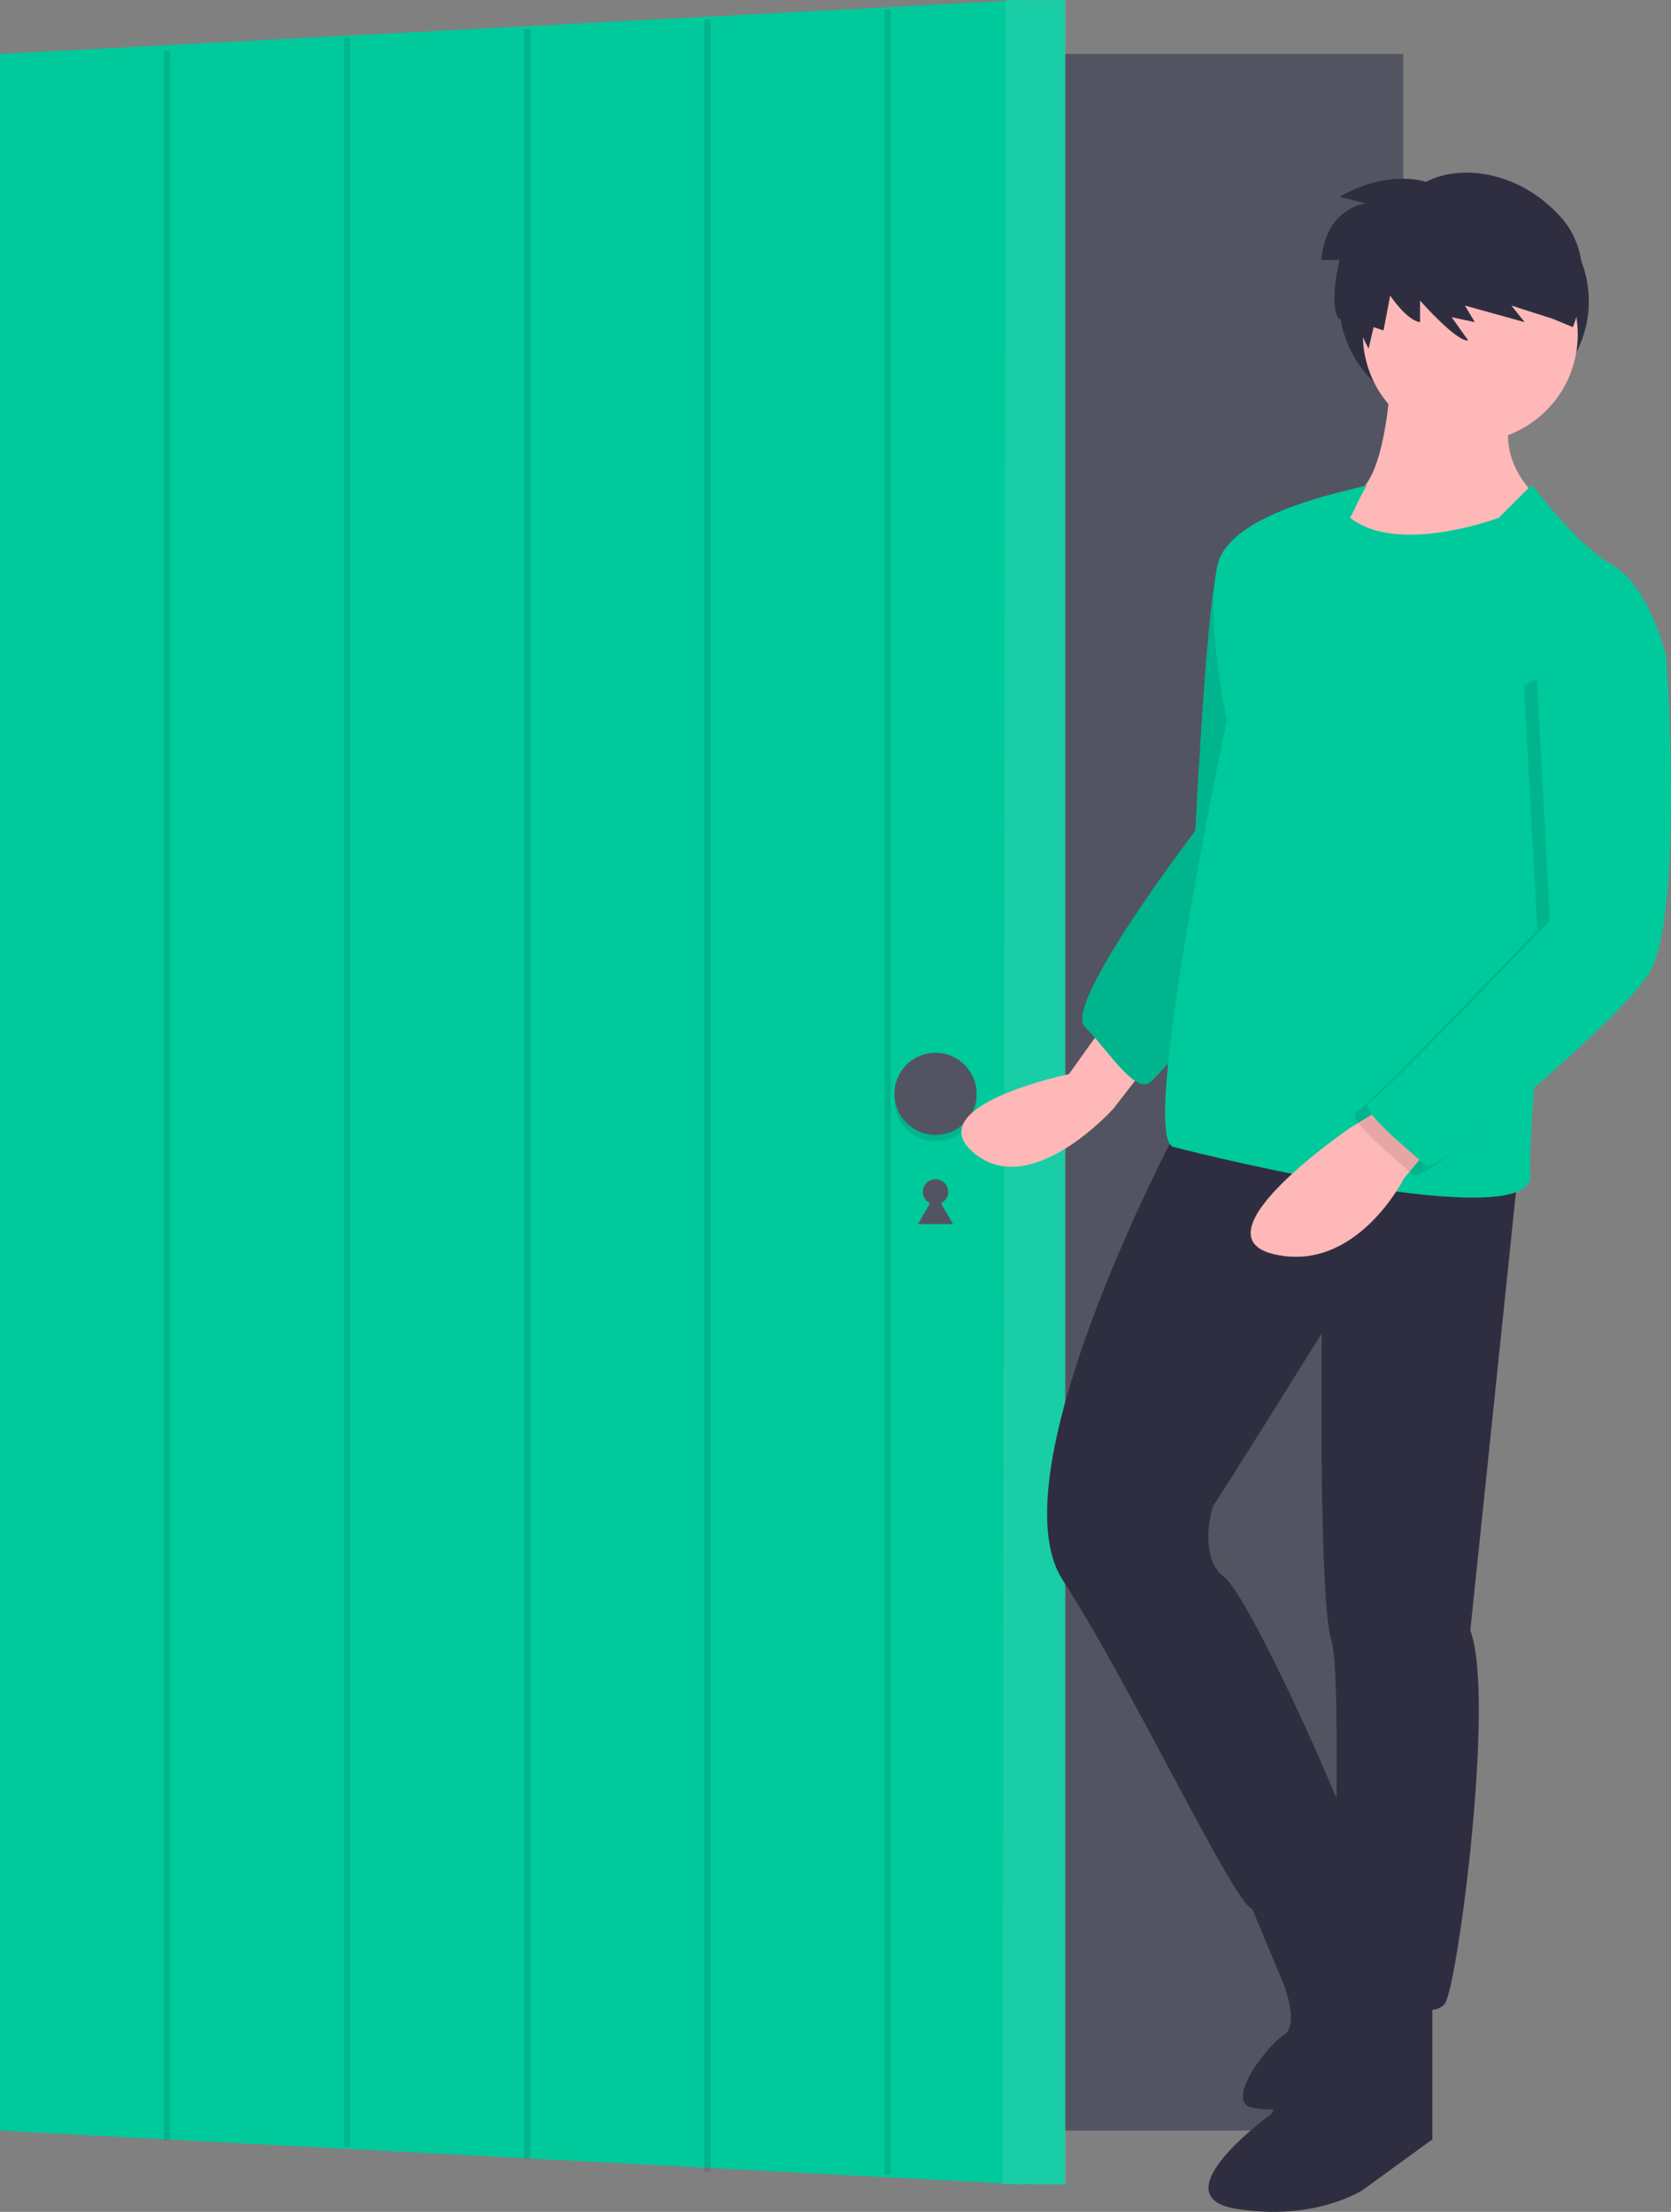 <svg xmlns="http://www.w3.org/2000/svg" id="f080dbb7-9b2b-439b-a118-60b91c514f72" width="528.717" height="699.768" data-name="Layer 1" viewBox="0 0 528.717 699.768"><rect x="0" y="0" width="528.717" height="699.768" fill="#808080" stroke="none"/><title>Login</title><rect width="444" height="657" y="17.063" fill="#535461"/><polygon fill="#00c99c" points="323 691.063 0 674.063 0 17.063 323 .063 323 691.063"/><circle cx="296" cy="377.063" r="4" fill="#535461"/><polygon fill="#535461" points="296 377.66 298.773 382.463 301.545 387.265 296 387.265 290.455 387.265 293.227 382.463 296 377.66"/><polygon fill="#00c99c" points="337 691.063 317.217 691 318 .063 337 .063 337 691.063"/><g opacity=".1"><polygon fill="#fff" points="337.217 691 317.217 691 318.217 0 337.217 0 337.217 691"/></g><circle cx="296" cy="348.063" r="13" opacity=".1"/><circle cx="296" cy="346.063" r="13" fill="#535461"/><line x1="52.819" x2="52.819" y1="16.108" y2="677.156" fill="none" stroke="#000" stroke-miterlimit="10" stroke-width="2" opacity=".1"/><line x1="109.819" x2="109.819" y1="12.108" y2="679.156" fill="none" stroke="#000" stroke-miterlimit="10" stroke-width="2" opacity=".1"/><line x1="166.819" x2="166.819" y1="9.108" y2="683" fill="none" stroke="#000" stroke-miterlimit="10" stroke-width="2" opacity=".1"/><line x1="223.819" x2="223.819" y1="6.108" y2="687.156" fill="none" stroke="#000" stroke-miterlimit="10" stroke-width="2" opacity=".1"/><line x1="280.819" x2="280.819" y1="3.108" y2="688" fill="none" stroke="#000" stroke-miterlimit="10" stroke-width="2" opacity=".1"/><ellipse cx="463.217" cy="95.323" fill="#2f2e41" rx="39.5" ry="37"/><path fill="#ffb8b8" d="M683.859,425.939l-10,14s-48,10-30,25,44-14,44-14l14-18Z" transform="translate(-335.641 -100.116)"/><path fill="#00c99c" d="M735.859,266.939s-13,0-16,18-6,78-6,78-42,55-35,62,15,20,20,18,48-61,48-61Z" transform="translate(-335.641 -100.116)"/><path d="M735.859,266.939s-13,0-16,18-6,78-6,78-42,55-35,62,15,20,20,18,48-61,48-61Z" opacity=".1" transform="translate(-335.641 -100.116)"/><path fill="#ffb8b8" d="M775.859,215.939s-1,39-13,41-8,15-8,15,39,23,65,0l5-12s-18-13-10-31Z" transform="translate(-335.641 -100.116)"/><path fill="#2f2e41" d="M708.859,455.939s-59,110-37,144,55,104,60,104,33-14,31-23-32-76-40-82-4-22-3-23,34-54,34-54-1,84,3,97-1,106,4,110,28,11,32,5,16-97,8-118l15-144Z" transform="translate(-335.641 -100.116)"/><path fill="#2f2e41" d="M762.859,722.939l-25,46s-36,26-11,30,40-6,40-6l22-16v-46Z" transform="translate(-335.641 -100.116)"/><path fill="#2f2e41" d="M728.859,696.939l13,31s5,13,0,16-19,21-10,23a29.3,29.3,0,0,0,5.495.546,55.566,55.566,0,0,0,40.398-16.439l8.107-8.107s-27.77-63.948-27.385-63.474S728.859,696.939,728.859,696.939Z" transform="translate(-335.641 -100.116)"/><circle cx="465.217" cy="105.823" r="34" fill="#ffb8b8"/><path fill="#00c99c" d="M820.359,253.439l-10.5,10.5s-32,12-47,0c0,0,5.5-11.5,5.5-10.5s-43.5,7.5-47.5,25.5,3,49,3,49-28,132-17,135,114,28,113,9,8-97,8-97l35-67s-5-22-17-29S820.359,253.439,820.359,253.439Z" transform="translate(-335.641 -100.116)"/><path fill="#ffb8b8" d="M775.859,448.939l-13,8s-50,34-24,40,41-24,41-24l10-12Z" transform="translate(-335.641 -100.116)"/><path d="M849.859,301.939l9,9s6,84-6,101-67,63-70,60-22-18-18-20,57.183-57.569,57.183-57.569l-4.183-77.431Z" opacity=".1" transform="translate(-335.641 -100.116)"/><path fill="#00c99c" d="M853.859,298.939l9,9s6,84-6,101-67,63-70,60-22-18-18-20,57.183-57.569,57.183-57.569l-4.183-77.431Z" transform="translate(-335.641 -100.116)"/><path fill="#2f2e41" d="M786.797,157.645s-11.557-4.203-27.318,4.728l8.405,2.101s-12.608,1.051-14.184,17.862h5.779s-3.677,14.71,0,18.912l2.364-4.465,6.829,13.659,1.576-6.829,3.152,1.051,2.101-11.032s5.253,7.88,9.456,8.405V195.207s11.557,13.134,15.235,12.608l-5.253-7.355,7.355,1.576-3.152-5.253,18.912,5.253-4.203-5.253,13.134,4.203,6.304,2.627s8.931-20.488-3.677-34.673S798.617,151.603,786.797,157.645Z" transform="translate(-335.641 -100.116)"/></svg>